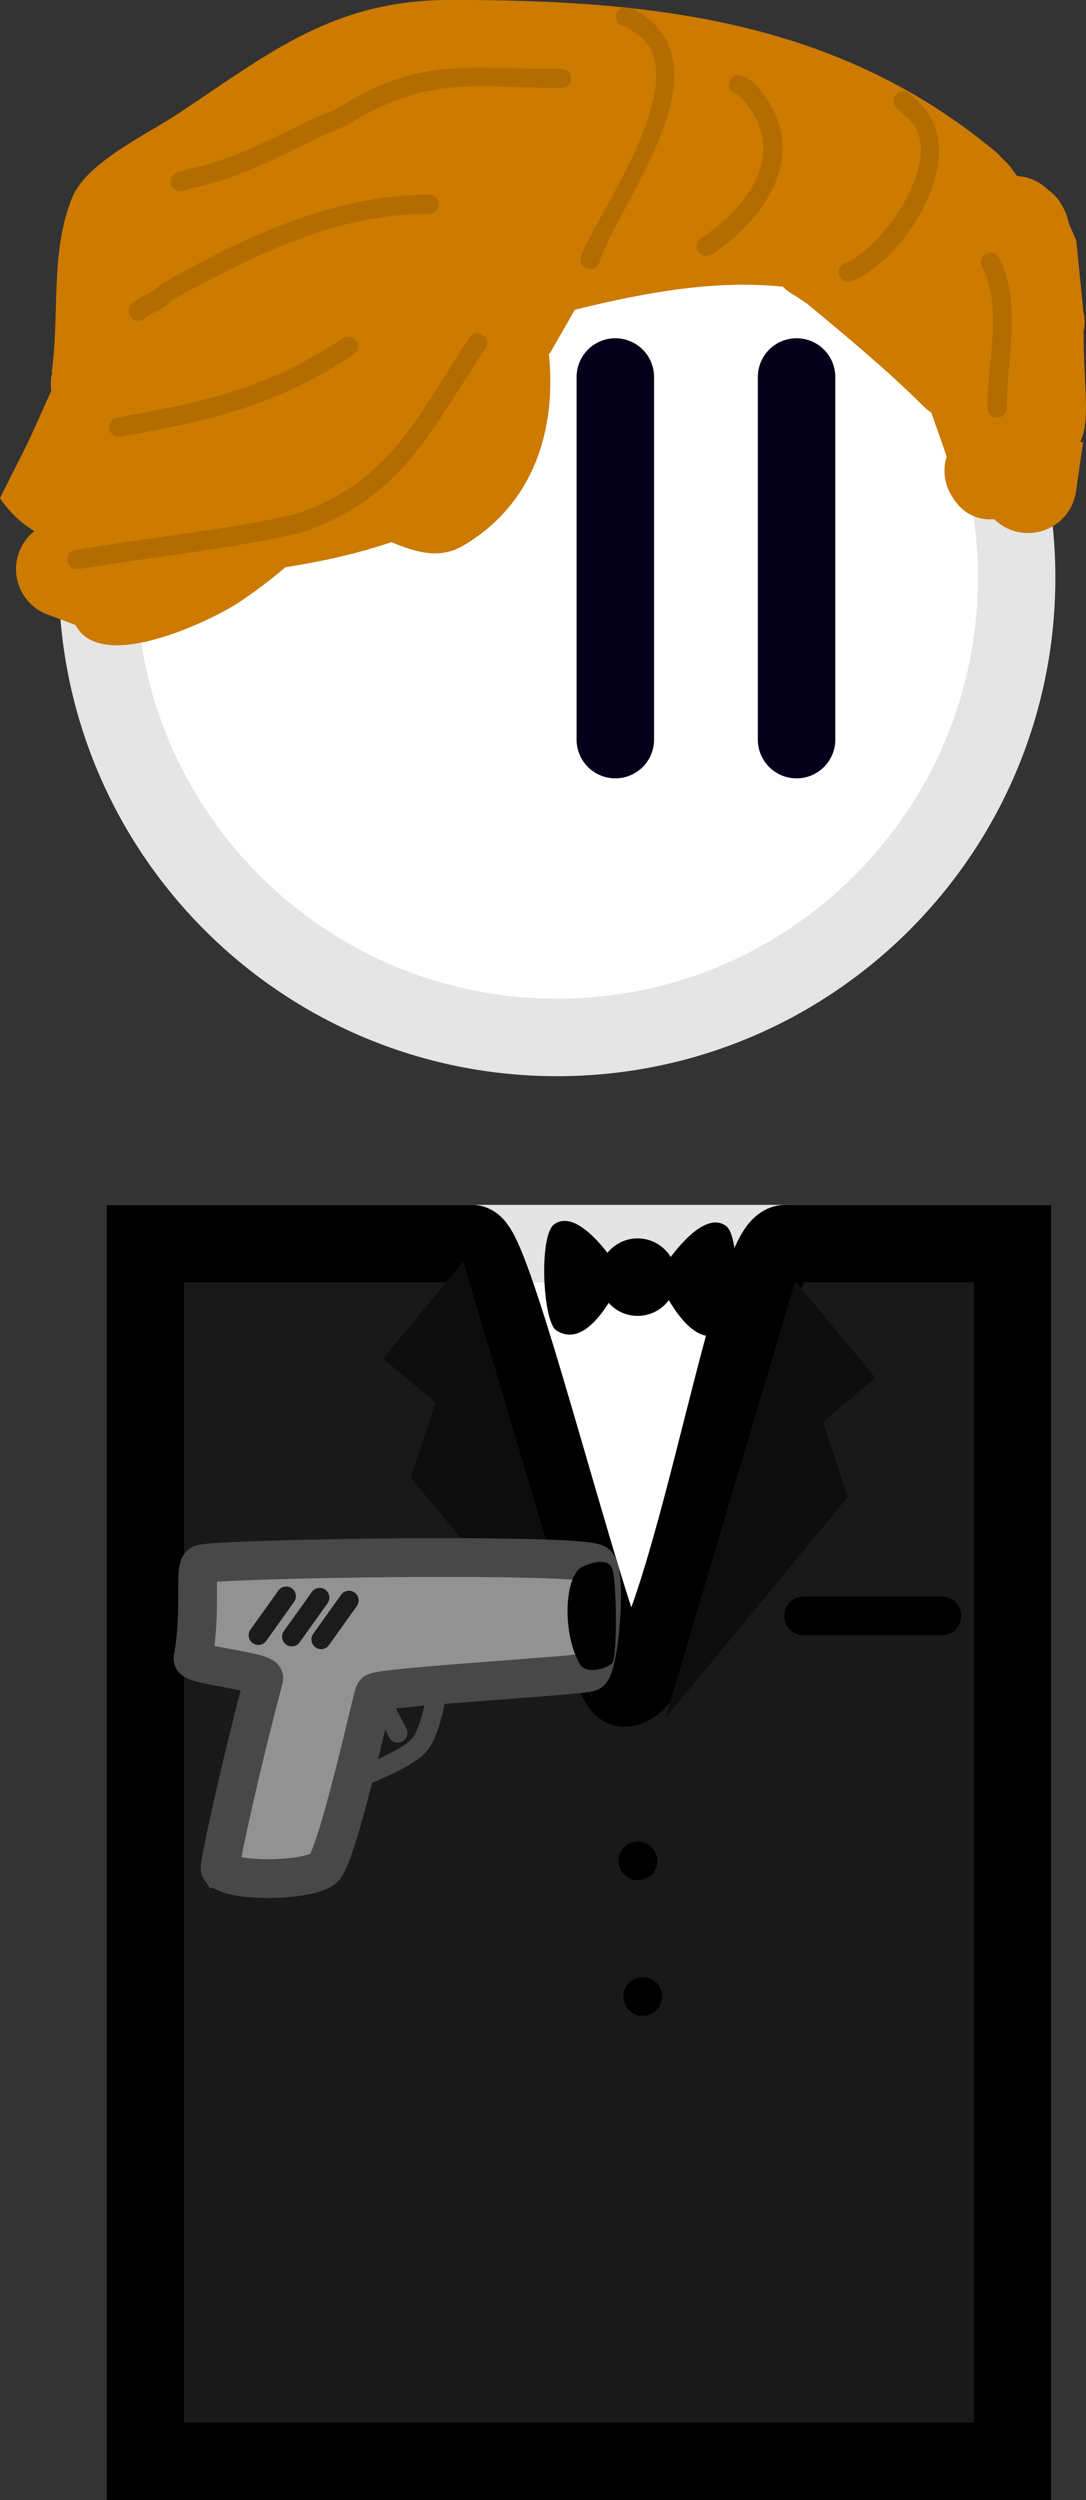 <svg version="1.1" xmlns="http://www.w3.org/2000/svg" xmlns:xlink="http://www.w3.org/1999/xlink" width="28.036" height="64.519" viewBox="0,0,28.036,64.519"><rect x="0" y="0" width="28.036" height="64.519" fill="#333333" stroke="none"/><g transform="translate(-225.982,-155.388)"><g data-paper-data="{&quot;isPaintingLayer&quot;:true}" fill-rule="nonzero" stroke-linejoin="miter" stroke-miterlimit="10" stroke-dasharray="" stroke-dashoffset="0" style="mix-blend-mode: normal"><path d="M229.732,218.907v-31.426h22.392v31.426z" fill="#ffffff" stroke="#e4e4e4" stroke-width="2" stroke-linecap="butt"/><path d="M242.947,188.34c0,0 1.072,-1.817 1.774,-1.317c0.403,0.287 0.298,2.508 -0.052,2.738c-0.911,0.597 -1.722,-1.421 -1.722,-1.421z" fill="#000000" stroke="none" stroke-width="0" stroke-linecap="butt"/><path d="M229.732,218.907v-31.426c0,0 3.942,0 8.431,0c0.613,0 3.351,11.467 3.933,11.467c1.488,0 3.198,-11.467 4.167,-11.467c2.887,0 5.861,0 5.861,0v31.426z" fill="#191919" stroke="#000000" stroke-width="2" stroke-linecap="butt"/><path d="M241.443,188.347c0,-0.552 0.448,-1 1,-1c0.552,0 1,0.448 1,1c0,0.552 -0.448,1 -1,1c-0.552,0 -1,-0.448 -1,-1z" fill="#000000" stroke="none" stroke-width="0.5" stroke-linecap="butt"/><path d="M240.342,189.72c-0.35,-0.23 -0.455,-2.451 -0.052,-2.738c0.702,-0.5 1.774,1.317 1.774,1.317c0,0 -0.811,2.018 -1.722,1.421z" data-paper-data="{&quot;index&quot;:null}" fill="#000000" stroke="none" stroke-width="0" stroke-linecap="butt"/><path d="M246.727,197.089h3.571" fill="none" stroke="#000000" stroke-width="1" stroke-linecap="round"/><path d="M241.299,199.232l-4.714,-5.714l0.643,-1.929l-1.357,-1.143l2.071,-2.5" fill="#0d0d0d" stroke="#0c0c0c" stroke-width="0" stroke-linecap="round"/><path d="M246.513,188.446l2.071,2.5l-1.357,1.143l0.643,1.929l-4.714,5.714" data-paper-data="{&quot;index&quot;:null}" fill="#0d0d0d" stroke="#0c0c0c" stroke-width="0" stroke-linecap="round"/><path d="M241.951,203.41c0,-0.276 0.224,-0.5 0.5,-0.5c0.276,0 0.5,0.224 0.5,0.5c0,0.276 -0.224,0.5 -0.5,0.5c-0.276,0 -0.5,-0.224 -0.5,-0.5z" fill="#000000" stroke="none" stroke-width="0.5" stroke-linecap="butt"/><path d="M242.076,206.91c0,-0.276 0.224,-0.5 0.5,-0.5c0.276,0 0.5,0.224 0.5,0.5c0,0.276 -0.224,0.5 -0.5,0.5c-0.276,0 -0.5,-0.224 -0.5,-0.5z" fill="#000000" stroke="none" stroke-width="0.5" stroke-linecap="butt"/><g><path d="M228.499,170.297c0,-6.553 5.312,-11.864 11.864,-11.864c6.553,0 11.864,5.312 11.864,11.864c0,6.553 -5.312,11.864 -11.864,11.864c-6.553,0 -11.864,-5.312 -11.864,-11.864z" data-paper-data="{&quot;origPos&quot;:null}" fill="#ffffff" stroke="#e5e5e5" stroke-width="2" stroke-linecap="butt"/><path d="M246.546,165.117v9.358" data-paper-data="{&quot;origPos&quot;:null}" fill="none" stroke="#050019" stroke-width="2" stroke-linecap="round"/><path d="M241.867,165.117v9.358" data-paper-data="{&quot;origPos&quot;:null}" fill="#e60000" stroke="#050019" stroke-width="2" stroke-linecap="round"/><path d="M249.824,165.875v0c-0.95,-0.95 -1.972,-1.788 -3.004,-2.648l-0.315,-0.211c-0.117,-0.06 -0.224,-0.138 -0.316,-0.231c-1.656,-0.164 -3.36,0.099 -5.368,0.597l-0.651,1.139l-0.021,-0.012c0.205,1.903 -0.351,3.871 -2.214,4.963c-0.625,0.366 -1.243,0.154 -1.85,-0.092c-0.897,0.303 -1.781,0.495 -2.733,0.647c-0.384,0.324 -0.783,0.628 -1.201,0.907c-0.619,0.413 -3.54,1.877 -4.219,0.584l-0.699,-0.262c-0.488,-0.17 -0.838,-0.634 -0.838,-1.181c0,-0.397 0.185,-0.751 0.474,-0.98c-0.343,-0.208 -0.643,-0.486 -0.887,-0.85c-0.003,-0.004 0.675,-1.342 0.696,-1.386c0.218,-0.468 0.421,-0.931 0.628,-1.388c-0.024,-0.187 -0.011,-0.35 0.027,-0.491l-0.017,0.015c0.211,-1.476 -0.046,-3.123 0.535,-4.521c0.375,-0.903 1.951,-1.633 2.733,-2.154c2.428,-1.617 4.03,-2.934 7.049,-2.934c5.194,0 9.971,0.517 14.057,3.922c0,0 0.07,0.059 0.157,0.163c0.181,0.153 0.279,0.308 0.279,0.308l0.111,0.15c0.312,0.019 0.594,0.152 0.802,0.358c0.442,0.302 0.536,0.865 0.536,0.865l0.192,0.444c0.061,0.605 0.121,1.211 0.182,1.816c0,0 0.001,0.011 0.002,0.03c0.038,0.148 0.046,0.315 0.004,0.499c0.003,1.449 0.183,2.292 -0.086,2.849l0.073,0.01l-0.179,1.253c-0.078,0.615 -0.603,1.091 -1.24,1.091c-0.34,0 -0.649,-0.136 -0.874,-0.357c-0.569,0.042 -0.895,-0.275 -1.07,-0.557c-0.135,-0.2 -0.214,-0.44 -0.214,-0.699c0,-0.126 0.019,-0.248 0.054,-0.363c-0.126,-0.375 -0.261,-0.753 -0.397,-1.134c-0.071,-0.047 -0.138,-0.101 -0.198,-0.161z" fill="#cc7a00" stroke="none" stroke-width="0.5" stroke-linecap="butt"/></g><g><path d="M231.665,203.61c-0.038,-0.058 0.537,-2.7 1.128,-4.905c0.047,-0.176 -1.859,-0.348 -1.829,-0.517c0.234,-1.306 0.014,-2.354 0.215,-2.435c0.366,-0.147 9.959,-0.295 10.207,0c0.274,0.326 0.052,2.695 -0.179,2.785c-0.259,0.101 -5.488,0.387 -5.555,0.536c-0.081,0.179 -0.96,4.25 -1.323,4.536c-0.422,0.332 -2.427,0.355 -2.664,0z" fill="#929292" stroke="#484848" stroke-width="1" stroke-linecap="butt"/><path d="M240.937,198.311c-0.438,-0.804 -0.371,-2.117 0,-2.436c0.106,-0.091 0.726,-0.356 0.85,0c0.124,0.356 0.129,2.3 0,2.436c-0.11,0.115 -0.672,0.328 -0.85,0z" fill="#000000" stroke="none" stroke-width="0" stroke-linecap="butt"/><path d="M233.371,196.581l-0.72,1.008" fill="none" stroke="#1b1b1b" stroke-width="0.5" stroke-linecap="round"/><path d="M234.235,196.617l-0.72,1.008" fill="none" stroke="#1b1b1b" stroke-width="0.5" stroke-linecap="round"/><path d="M234.991,196.689l-0.72,1.008" fill="none" stroke="#1b1b1b" stroke-width="0.5" stroke-linecap="round"/><path d="M237.259,199.065c0,0 -0.157,1.035 -0.465,1.37c-0.357,0.389 -1.551,0.826 -1.551,0.826" fill="none" stroke="#484848" stroke-width="0.5" stroke-linecap="round"/><path d="M235.855,199.353l0.396,0.756" fill="none" stroke="#484848" stroke-width="0.5" stroke-linecap="round"/></g><path d="M230.401,160.156c-0.079,-0.237 0.158,-0.316 0.158,-0.316l0.265,-0.088c1.483,-0.299 2.483,-1.011 3.868,-1.565c2.159,-1.361 3.334,-1.006 5.78,-1.027c0,0 0.25,0 0.25,0.25c0,0.25 -0.25,0.25 -0.25,0.25c-2.391,-0.017 -3.461,-0.326 -5.554,0.973c-1.407,0.563 -2.455,1.302 -3.966,1.602l-0.235,0.079c0,0 -0.237,0.079 -0.316,-0.158z" fill="#b36c00" stroke="none" stroke-width="0.5" stroke-linecap="butt"/><path d="M227.725,169.868c-0.041,-0.247 0.205,-0.288 0.205,-0.288l0.02,-0.003c1.884,-0.314 3.781,-0.496 5.646,-0.916c2.481,-0.828 3.168,-2.551 4.5,-4.556c0,0 0.139,-0.208 0.347,-0.069c0.208,0.139 0.069,0.347 0.069,0.347c-1.415,2.115 -2.16,3.887 -4.782,4.76c-1.882,0.426 -3.796,0.611 -5.698,0.928l-0.02,0.003c0,0 -0.247,0.041 -0.288,-0.205z" fill="#b36c00" stroke="none" stroke-width="0.5" stroke-linecap="butt"/><path d="M228.809,166.456c-0.045,-0.246 0.2,-0.291 0.2,-0.291l0.445,-0.082c2.1,-0.388 3.603,-0.779 5.378,-1.963c0,0 0.208,-0.139 0.347,0.069c0.139,0.208 -0.069,0.347 -0.069,0.347c-1.831,1.22 -3.403,1.64 -5.564,2.039l-0.445,0.082c0,0 -0.246,0.045 -0.291,-0.2z" fill="#b36c00" stroke="none" stroke-width="0.5" stroke-linecap="butt"/><path d="M251.443,161.937c0.224,-0.112 0.335,0.112 0.335,0.112l0.026,0.053c0.545,1.124 0.167,2.592 0.167,3.809c0,0 0,0.25 -0.25,0.25c-0.25,0 -0.25,-0.25 -0.25,-0.25c0,-1.089 0.399,-2.597 -0.114,-3.585l-0.026,-0.053c0,0 -0.112,-0.224 0.112,-0.335z" fill="#b36c00" stroke="none" stroke-width="0.5" stroke-linecap="butt"/><path d="M249.126,157.819c0.174,-0.179 0.354,-0.005 0.354,-0.005l0.184,0.179c1.451,1.261 -0.233,4.045 -1.682,4.649c0,0 -0.232,0.093 -0.325,-0.139c-0.093,-0.232 0.139,-0.325 0.139,-0.325c1.034,-0.392 2.761,-2.946 1.537,-3.809l-0.202,-0.196c0,0 -0.179,-0.174 -0.005,-0.354z" fill="#b36c00" stroke="none" stroke-width="0.5" stroke-linecap="butt"/><path d="M244.831,157.465c0.112,-0.224 0.335,-0.112 0.335,-0.112l0.232,0.13c1.533,1.544 0.624,3.356 -1.038,4.468c0,0 -0.208,0.139 -0.347,-0.069c-0.139,-0.208 0.069,-0.347 0.069,-0.347c1.402,-0.931 2.265,-2.404 0.962,-3.699l-0.102,-0.036c0,0 -0.224,-0.112 -0.112,-0.335z" fill="#b36c00" stroke="none" stroke-width="0.5" stroke-linecap="butt"/><path d="M241.888,155.827c0,-0.25 0.25,-0.25 0.25,-0.25l0.222,0.042c0.083,0.056 0.167,0.111 0.25,0.167c2.106,1.515 -0.688,4.881 -1.152,6.37c0,0 -0.079,0.237 -0.316,0.158c-0.237,-0.079 -0.158,-0.316 -0.158,-0.316c0.361,-1.034 3.126,-4.763 1.348,-5.796c-0.083,-0.056 -0.167,-0.111 -0.25,-0.167l0.055,0.042c0,0 -0.25,0 -0.25,-0.25z" fill="#b36c00" stroke="none" stroke-width="0.5" stroke-linecap="butt"/><path d="M229.347,163.549c-0.139,-0.208 0.069,-0.347 0.069,-0.347l0.279,-0.183c0.176,-0.055 0.331,-0.176 0.459,-0.308c2.097,-1.185 4.381,-2.284 6.901,-2.3c0,0 0.25,0 0.25,0.25c0,0.25 -0.25,0.25 -0.25,0.25c-2.416,-0.02 -4.59,1.105 -6.599,2.2c-0.155,0.151 -0.337,0.287 -0.541,0.358l-0.221,0.15c0,0 -0.208,0.139 -0.347,-0.069z" fill="#b36c00" stroke="none" stroke-width="0.5" stroke-linecap="butt"/></g></g></svg>